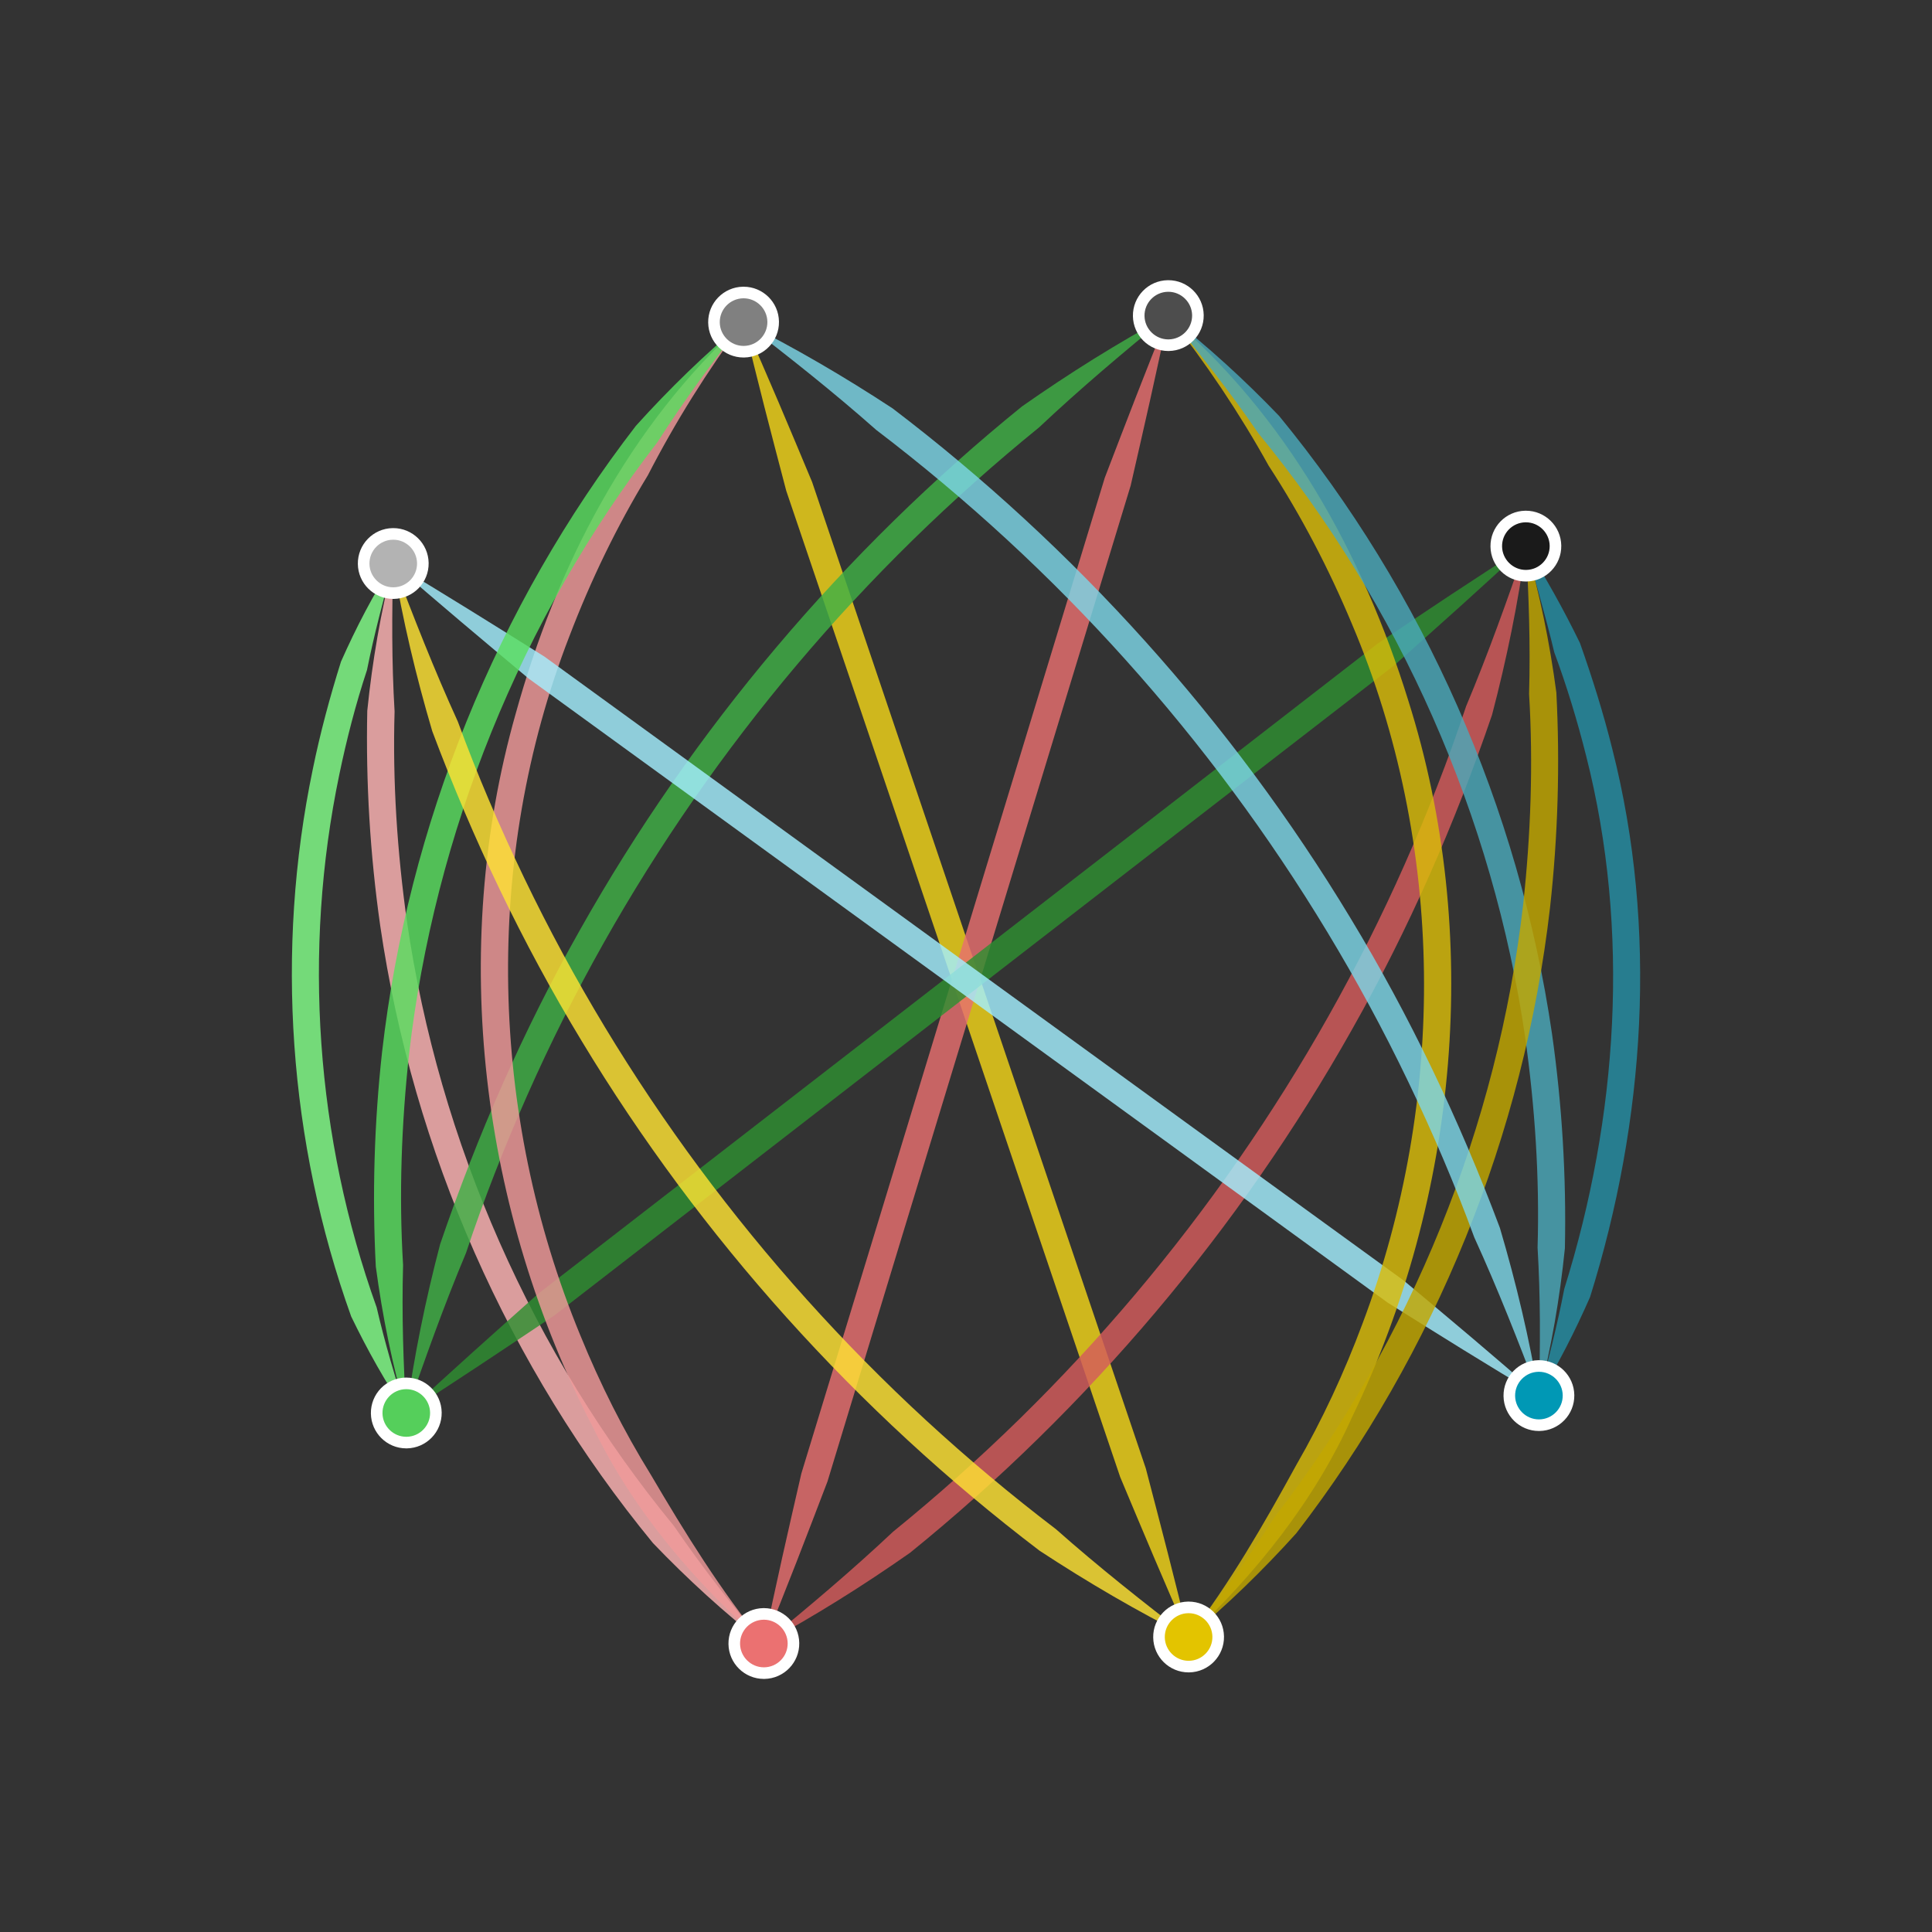 <?xml version="1.0" encoding="UTF-8"?>
<svg id="Layer_1" data-name="Layer 1" xmlns="http://www.w3.org/2000/svg" viewBox="0 0 500 500">
  <rect x="0" y="0" width="500" height="500" fill="#333333" stroke="none"/>
  <g style="opacity: .82;">
    <path d="m394.895,141.336c5.121,8.071,9.778,16.419,13.994,25.067,3.188,9.014,6.075,18.156,8.38,27.46,11.842,46.528,8.507,96.19-5.76,141.806-3.871,8.815-8.218,17.38-13.239,25.51,2.441-9.241,4.793-18.384,6.564-27.617,13.878-44.399,17.172-92.711,5.643-138.004-2.271-9.041-4.989-17.982-8.235-26.746-2.176-9.151-4.894-18.226-7.347-27.476h0Z" style="fill: #248da3;"/>
  </g>
  <g style="opacity: .82;">
    <path d="m101.772,145.835c-2.522,9.232-4.945,18.355-6.796,27.567-2.928,8.861-5.263,17.914-7.162,27.048-9.524,45.7-6.088,93.956,9.661,137.893,2.113,9.159,4.821,18.206,7.671,27.334-5.379-7.906-10.064-16.303-14.264-24.98-16.179-45.136-19.708-94.714-9.924-141.662,1.921-9.393,4.416-18.66,7.289-27.805,3.914-8.808,8.337-17.351,13.524-25.395h0Z" style="fill: #82ff89;"/>
  </g>
  <g style="opacity: .82;">
    <path d="m192.436,83.362c6.181,13.711,11.957,27.559,17.745,41.403,9.03,26.807,33.753,99.848,43.156,127.62,9.479,28.009,34.01,100.485,43.189,127.609,3.791,14.52,7.612,29.03,11.081,43.658-6.128-13.729-11.905-27.576-17.712-41.414-9.068-26.794-33.789-99.836-43.189-127.609-9.476-28.01-34.004-100.487-43.222-127.597-3.81-14.513-7.631-29.023-11.048-43.67h0Z" style="fill: #f2d418;"/>
  </g>
  <g style="opacity: .82;">
    <path d="m101.772,145.835c-.37,12.757-.412,25.567.346,38.289-.54,18.166.686,36.392,3.201,54.384,8.345,57.122,32.449,111.811,69.101,156.421,7.2,10.533,15.083,20.569,23.265,30.411-10.175-7.897-19.765-16.679-28.682-25.977-37.453-45.585-62.085-101.474-70.61-159.845-2.611-18.386-3.737-37.002-3.342-55.567,1.315-12.865,3.482-25.609,6.721-38.114h0Z" style="fill: #ffb5b5;"/>
  </g>
  <g style="opacity: .82;">
    <path d="m197.685,425.339c2.966-14.744,6.34-29.364,9.702-43.988,8.28-27.048,30.745-100.815,39.285-128.864,8.616-28.286,30.909-101.482,39.252-128.874,5.379-14.009,10.728-28.028,16.432-41.938-3.019,14.728-6.392,29.349-9.736,43.978-8.242,27.06-30.709,100.826-39.252,128.874-8.619,28.286-30.914,101.481-39.218,128.884-5.36,14.015-10.709,28.034-16.466,41.928h0Z" style="fill: #e86f6f;"/>
  </g>
  <g style="opacity: .82;">
    <path d="m394.895,141.336c-1.989,14.688-4.976,29.273-8.759,43.681-9.59,28.134-21.574,55.476-36.207,81.36-29.15,51.798-68.207,98.059-114.396,135.469-12.198,8.553-24.81,16.454-37.848,23.493,11.48-9.373,22.749-18.861,33.441-28.932,11.369-9.23,22.31-18.987,32.775-29.23,41.819-40.977,75.903-89.948,99.626-143.481,5.93-13.387,11.298-27.032,15.907-40.931,5.693-13.539,10.632-27.412,15.461-41.429h0Z" style="fill: #d45b5b;"/>
  </g>
  <g style="opacity: .82;">
    <path d="m105.147,365.677c1.989-14.688,4.976-29.273,8.759-43.681,9.59-28.134,21.574-55.476,36.207-81.36,29.15-51.798,68.207-98.059,114.396-135.469,12.198-8.553,24.81-16.454,37.848-23.493-11.48,9.373-22.749,18.861-33.441,28.932-11.369,9.23-22.31,18.987-32.775,29.23-41.819,40.977-75.903,89.948-99.626,143.481-5.93,13.387-11.298,27.032-15.907,40.931-5.693,13.539-10.632,27.412-15.461,41.429h0Z" style="fill: #3fb045;"/>
  </g>
  <g style="opacity: .82;">
    <path d="m394.895,141.336c-11.18,10.501-22.621,20.665-34.054,30.838-22.839,17.633-85.031,65.789-108.677,84.101-23.849,18.465-85.561,66.247-108.656,84.128-12.724,8.507-25.429,17.037-38.361,25.275,11.214-10.457,22.654-20.622,34.076-30.81,22.814-17.664,85.008-65.819,108.656-84.128,23.851-18.463,85.564-66.243,108.634-84.156,12.712-8.522,25.417-17.054,38.383-25.248h0Z" style="fill: #2e8f31;"/>
  </g>
  <g style="opacity: .82;">
    <path d="m192.436,83.362c-9.382,12.621-17.674,25.854-24.766,39.632-8.039,13.204-14.781,27.186-20.294,41.617-22.419,57.844-20.789,123.728,2.803,180.964,5.099,12.514,11.173,24.645,18.284,36.136,8.862,15.067,18.001,29.876,29.222,43.629-17.666-15.616-33.591-34.078-43.998-55.513-29.345-56.352-37.608-123.722-20.248-185.061,10.551-38.173,29.331-74.7,58.996-101.403h0Z" style="fill: #f09a9a;"/>
  </g>
  <g style="opacity: .82;">
    <path d="m398.27,361.178c-13.211-7.792-26.172-15.93-39.14-24.058-23.322-16.988-86.966-63.209-111.166-80.782-24.404-17.725-87.554-63.589-111.187-80.754-11.729-9.833-23.476-19.642-35.006-29.75,13.179,7.837,26.14,15.974,39.119,24.086,23.346,16.956,86.988,63.178,111.187,80.754,24.402,17.727,87.551,63.594,111.207,80.725,11.741,9.817,23.488,19.625,34.985,29.778h0Z" style="fill: #a3efff;"/>
  </g>
  <g style="opacity: .82;">
    <path d="m302.357,81.674c30.476,25.789,50.36,61.706,62.081,99.545,19.234,60.777,13.044,128.368-14.558,185.595-9.744,21.742-25.095,40.688-42.273,56.837,10.794-14.094,19.472-29.172,27.868-44.505,6.756-11.703,12.455-24.015,17.168-36.68,21.824-57.933,21.43-123.837-2.754-180.965-5.953-14.254-13.12-28.023-21.561-40.974-7.511-13.554-16.206-26.526-25.97-38.853h0Z" style="fill: #d9bc09;"/>
  </g>
  <g style="opacity: .82;">
    <path d="m398.27,361.178c.371-12.757.412-25.567-.346-38.289.54-18.166-.686-36.392-3.201-54.384-8.344-57.122-32.448-111.811-69.101-156.421-7.2-10.533-15.083-20.569-23.265-30.411,10.175,7.897,19.765,16.679,28.682,25.977,37.453,45.585,62.085,101.474,70.61,159.845,2.611,18.386,3.737,37.002,3.342,55.567-1.315,12.865-3.482,25.609-6.721,38.114h0Z" style="fill: #4aa8ba;"/>
  </g>
  <g style="opacity: .82;">
    <path d="m394.895,141.336c3.621,12.401,6.179,25.071,7.888,37.89.964,18.544.41,37.187-1.635,55.644-6.73,58.606-29.634,115.223-65.671,161.937-8.627,9.568-17.943,18.639-27.871,26.845,7.875-10.087,15.447-20.361,22.32-31.11,35.266-45.713,57.68-101.117,64.267-158.468,1.961-18.061,2.628-36.316,1.531-54.457.368-12.739-.067-25.541-.829-38.281h0Z" style="fill: #c2a700;"/>
  </g>
  <g style="opacity: .82;">
    <path d="m105.147,365.677c-3.621-12.401-6.179-25.071-7.888-37.89-.964-18.544-.41-37.187,1.635-55.644,6.73-58.606,29.634-115.223,65.671-161.937,8.627-9.568,17.943-18.639,27.871-26.845-7.875,10.087-15.447,20.361-22.32,31.11-35.266,45.713-57.68,101.117-64.267,158.468-1.961,18.061-2.628,36.316-1.531,54.457-.368,12.739.067,25.541.829,38.281h0Z" style="fill: #59de5f;"/>
  </g>
  <g style="opacity: .82;">
    <path d="m398.27,361.178c-5.257-13.863-10.62-27.577-16.725-40.935-5.034-13.752-10.818-27.225-17.156-40.424-25.354-52.779-60.926-100.682-103.983-140.356-10.774-9.918-22.009-19.334-33.656-28.21-10.996-9.738-22.55-18.875-34.313-27.892,13.248,6.635,26.097,14.145,38.551,22.32,47.315,35.975,87.774,81.016,118.5,131.894,15.421,25.422,28.238,52.384,38.687,80.21,4.223,14.286,7.657,28.772,10.096,43.392h0Z" style="fill: #7cd5e6;"/>!
  </g>
  <g style="opacity: .82;">
    <path d="m101.772,145.835c5.257,13.863,10.62,27.578,16.725,40.935,5.034,13.752,10.818,27.225,17.156,40.424,25.354,52.779,60.926,100.682,103.983,140.356,10.774,9.917,22.009,19.334,33.656,28.21,10.996,9.738,22.55,18.875,34.313,27.892-13.248-6.635-26.097-14.145-38.551-22.32-47.315-35.975-87.774-81.015-118.5-131.894-15.421-25.422-28.238-52.384-38.687-80.21-4.223-14.286-7.657-28.772-10.096-43.392h0Z" style="fill: #ffe333;"/>
  </g>
  <g>
    <g>
      <path d="m302.354,89.335c-4.158,0-7.594-3.384-7.657-7.543-.065-4.224,3.319-7.713,7.542-7.778l.121-.001c4.158,0,7.594,3.384,7.657,7.543.065,4.224-3.319,7.713-7.542,7.778l-.121.001Z" style="fill: #4d4d4d;"/>
      <path d="m302.36,75.513c3.344,0,6.106,2.721,6.158,6.067.052,3.397-2.669,6.203-6.066,6.255l-.098.001c-3.344,0-6.106-2.721-6.158-6.067-.052-3.397,2.669-6.203,6.066-6.255l.098-.001m-0-3c-.048,0-.096 0-.143.001-5.059.078-9.097,4.242-9.019,9.301.077,5.011,4.163,9.021,9.157,9.021.048,0,.096-0.0.143-.001,5.059-.078,9.097-4.242,9.019-9.301-.077-5.011-4.163-9.021-9.157-9.021h0Z" style="fill: #fff;"/>
    </g>
    <g>
      <path d="m394.893,148.997c-4.158,0-7.594-3.384-7.657-7.543-.065-4.224,3.319-7.713,7.542-7.778l.121-.001c4.158,0,7.594,3.384,7.657,7.543.065,4.224-3.319,7.713-7.542,7.778l-.121.001Z" style="fill: #1a1a1a;"/>
      <path d="m394.898,135.174c3.344,0,6.106,2.721,6.158,6.067.052,3.397-2.669,6.203-6.066,6.255l-.098.001c-3.344,0-6.106-2.721-6.158-6.067-.025-1.646.592-3.202,1.737-4.384s2.683-1.846,4.328-1.871l.098-.001m-0-3c-.048 0-.096 0-.143.001-5.059.078-9.097,4.242-9.019,9.301.077,5.011,4.163,9.021,9.157,9.021.048,0,.096-0.0.143-.001,5.059-.078,9.097-4.242,9.02-9.301-.077-5.011-4.163-9.021-9.157-9.021h0Z" style="fill: #fff;"/>
    </g>
    <g>
      <path d="m101.769,153.496c-4.158,0-7.594-3.384-7.657-7.543-.065-4.224,3.319-7.713,7.542-7.778l.121-.001c4.158,0,7.594,3.384,7.657,7.543.065,4.224-3.319,7.713-7.542,7.778l-.121.001Z" style="fill: #b3b3b3;"/>
      <path d="m101.775,139.674c3.344,0,6.106,2.721,6.158,6.067.052,3.397-2.669,6.203-6.066,6.255l-.098.001c-3.344,0-6.106-2.721-6.158-6.067-.052-3.397,2.669-6.203,6.066-6.255l.098-.001m-0-3c-.048 0-.096 0-.143.001-5.059.078-9.097,4.242-9.02,9.301.077,5.011,4.163,9.021,9.157,9.021.048,0,.096-0.0.143-.001,5.059-.078,9.097-4.242,9.02-9.301-.077-5.011-4.163-9.021-9.157-9.021h0Z" style="fill: #fff;"/>
    </g>
    <g>
      <path d="m192.433,91.022c-4.158,0-7.594-3.384-7.657-7.543-.065-4.224,3.319-7.713,7.542-7.778l.121-.001c4.158,0,7.594,3.384,7.657,7.543.065,4.224-3.319,7.713-7.542,7.778l-.121.001Z" style="fill: gray;"/>
      <path d="m192.439,77.2c3.344,0,6.106,2.721,6.158,6.067.052,3.397-2.669,6.203-6.066,6.255l-.098.001c-3.344,0-6.106-2.721-6.158-6.067-.052-3.397,2.669-6.203,6.066-6.255l.098-.001m-0-3c-.048,0-.096 0-.143.001-5.059.078-9.097,4.242-9.019,9.301.077,5.011,4.163,9.021,9.157,9.021.048,0,.096-0.0.143-.001,5.059-.078,9.097-4.242,9.019-9.301-.077-5.011-4.163-9.021-9.157-9.021h0Z" style="fill: #fff;"/>
    </g>
  </g>
  <g>
    <g>
      <path d="m307.604,431.312c-4.159-0-7.594-3.384-7.658-7.543-.065-4.224,3.319-7.713,7.542-7.778l.121-.001c4.158,0,7.594,3.384,7.657,7.543.065,4.224-3.319,7.713-7.542,7.778l-.12.001Z" style="fill: #e3c400;"/>
      <path d="m307.609,417.49c3.344,0,6.106,2.721,6.158,6.067.025,1.646-.592,3.202-1.737,4.384-1.146,1.181-2.683,1.846-4.328,1.871l-.097.001c-3.344,0-6.106-2.721-6.158-6.067-.052-3.397,2.669-6.203,6.066-6.255l.097-.001m0-3c-.048,0-.095 0-.143.001-5.059.078-9.097,4.242-9.019,9.301.077,5.011,4.164,9.021,9.157,9.021.048,0,.095-0.0.143-.001,5.059-.078,9.097-4.242,9.019-9.301-.077-5.011-4.164-9.021-9.157-9.021h0Z" style="fill: #fff;"/>
    </g>
    <g>
      <path d="m398.268,368.839c-4.159-0-7.594-3.384-7.658-7.543-.065-4.224,3.319-7.713,7.542-7.778l.121-.001c4.158,0,7.594,3.384,7.657,7.543.065,4.224-3.319,7.713-7.542,7.778l-.12.001Z" style="fill: #0098b5;"/>
      <path d="m398.273,355.017c3.344,0,6.106,2.721,6.158,6.067.052,3.397-2.669,6.203-6.066,6.255l-.097.001c-3.344,0-6.106-2.721-6.158-6.067-.025-1.646.592-3.202,1.737-4.384,1.146-1.181,2.683-1.846,4.328-1.871l.097-.001m0-3c-.048,0-.095 0-.143.001-5.059.078-9.097,4.242-9.019,9.301.077,5.011,4.164,9.021,9.157,9.021.048,0,.095-0.0.143-.001,5.059-.078,9.097-4.242,9.02-9.301-.077-5.011-4.164-9.021-9.157-9.021h0Z" style="fill: #fff;"/>
    </g>
    <g>
      <path d="m105.144,373.338c-4.159-0-7.594-3.384-7.658-7.543-.065-4.224,3.319-7.713,7.542-7.777l.121-.001c4.158,0,7.594,3.384,7.657,7.543.065,4.224-3.319,7.713-7.542,7.777l-.12.001Z" style="fill: #55cf5b;"/>
      <path d="m105.149,359.516c3.344,0,6.106,2.721,6.158,6.067.052,3.397-2.669,6.203-6.066,6.255l-.097.001c-3.344,0-6.106-2.721-6.158-6.067-.052-3.397,2.669-6.203,6.066-6.255l.097-.001m0-3c-.048,0-.095 0-.143.001-5.059.078-9.097,4.242-9.02,9.301.077,5.011,4.164,9.021,9.157,9.021.048,0,.095-0.0.143-.001,5.059-.078,9.097-4.242,9.02-9.301-.077-5.011-4.164-9.021-9.157-9.021h0Z" style="fill: #fff;"/>
    </g>
    <g>
      <path d="m197.683,433c-4.159-0-7.594-3.384-7.658-7.543-.065-4.224,3.319-7.713,7.542-7.778l.121-.001c4.158,0,7.594,3.384,7.657,7.543.065,4.224-3.319,7.713-7.542,7.778l-.12.001Z" style="fill: #eb7171;"/>
      <path d="m197.688,419.178c3.344,0,6.106,2.721,6.158,6.067.025,1.646-.592,3.202-1.737,4.384s-2.683,1.846-4.328,1.871l-.097.001c-3.344,0-6.106-2.721-6.158-6.067-.052-3.397,2.669-6.203,6.066-6.255l.097-.001m0-3c-.048,0-.095 0-.143.001-5.059.078-9.097,4.242-9.019,9.301.077,5.011,4.164,9.021,9.157,9.021.048,0,.095-0.0.143-.001,5.059-.078,9.097-4.242,9.019-9.301-.077-5.011-4.164-9.021-9.157-9.021h0Z" style="fill: #fff;"/>
    </g>
  </g>
</svg>